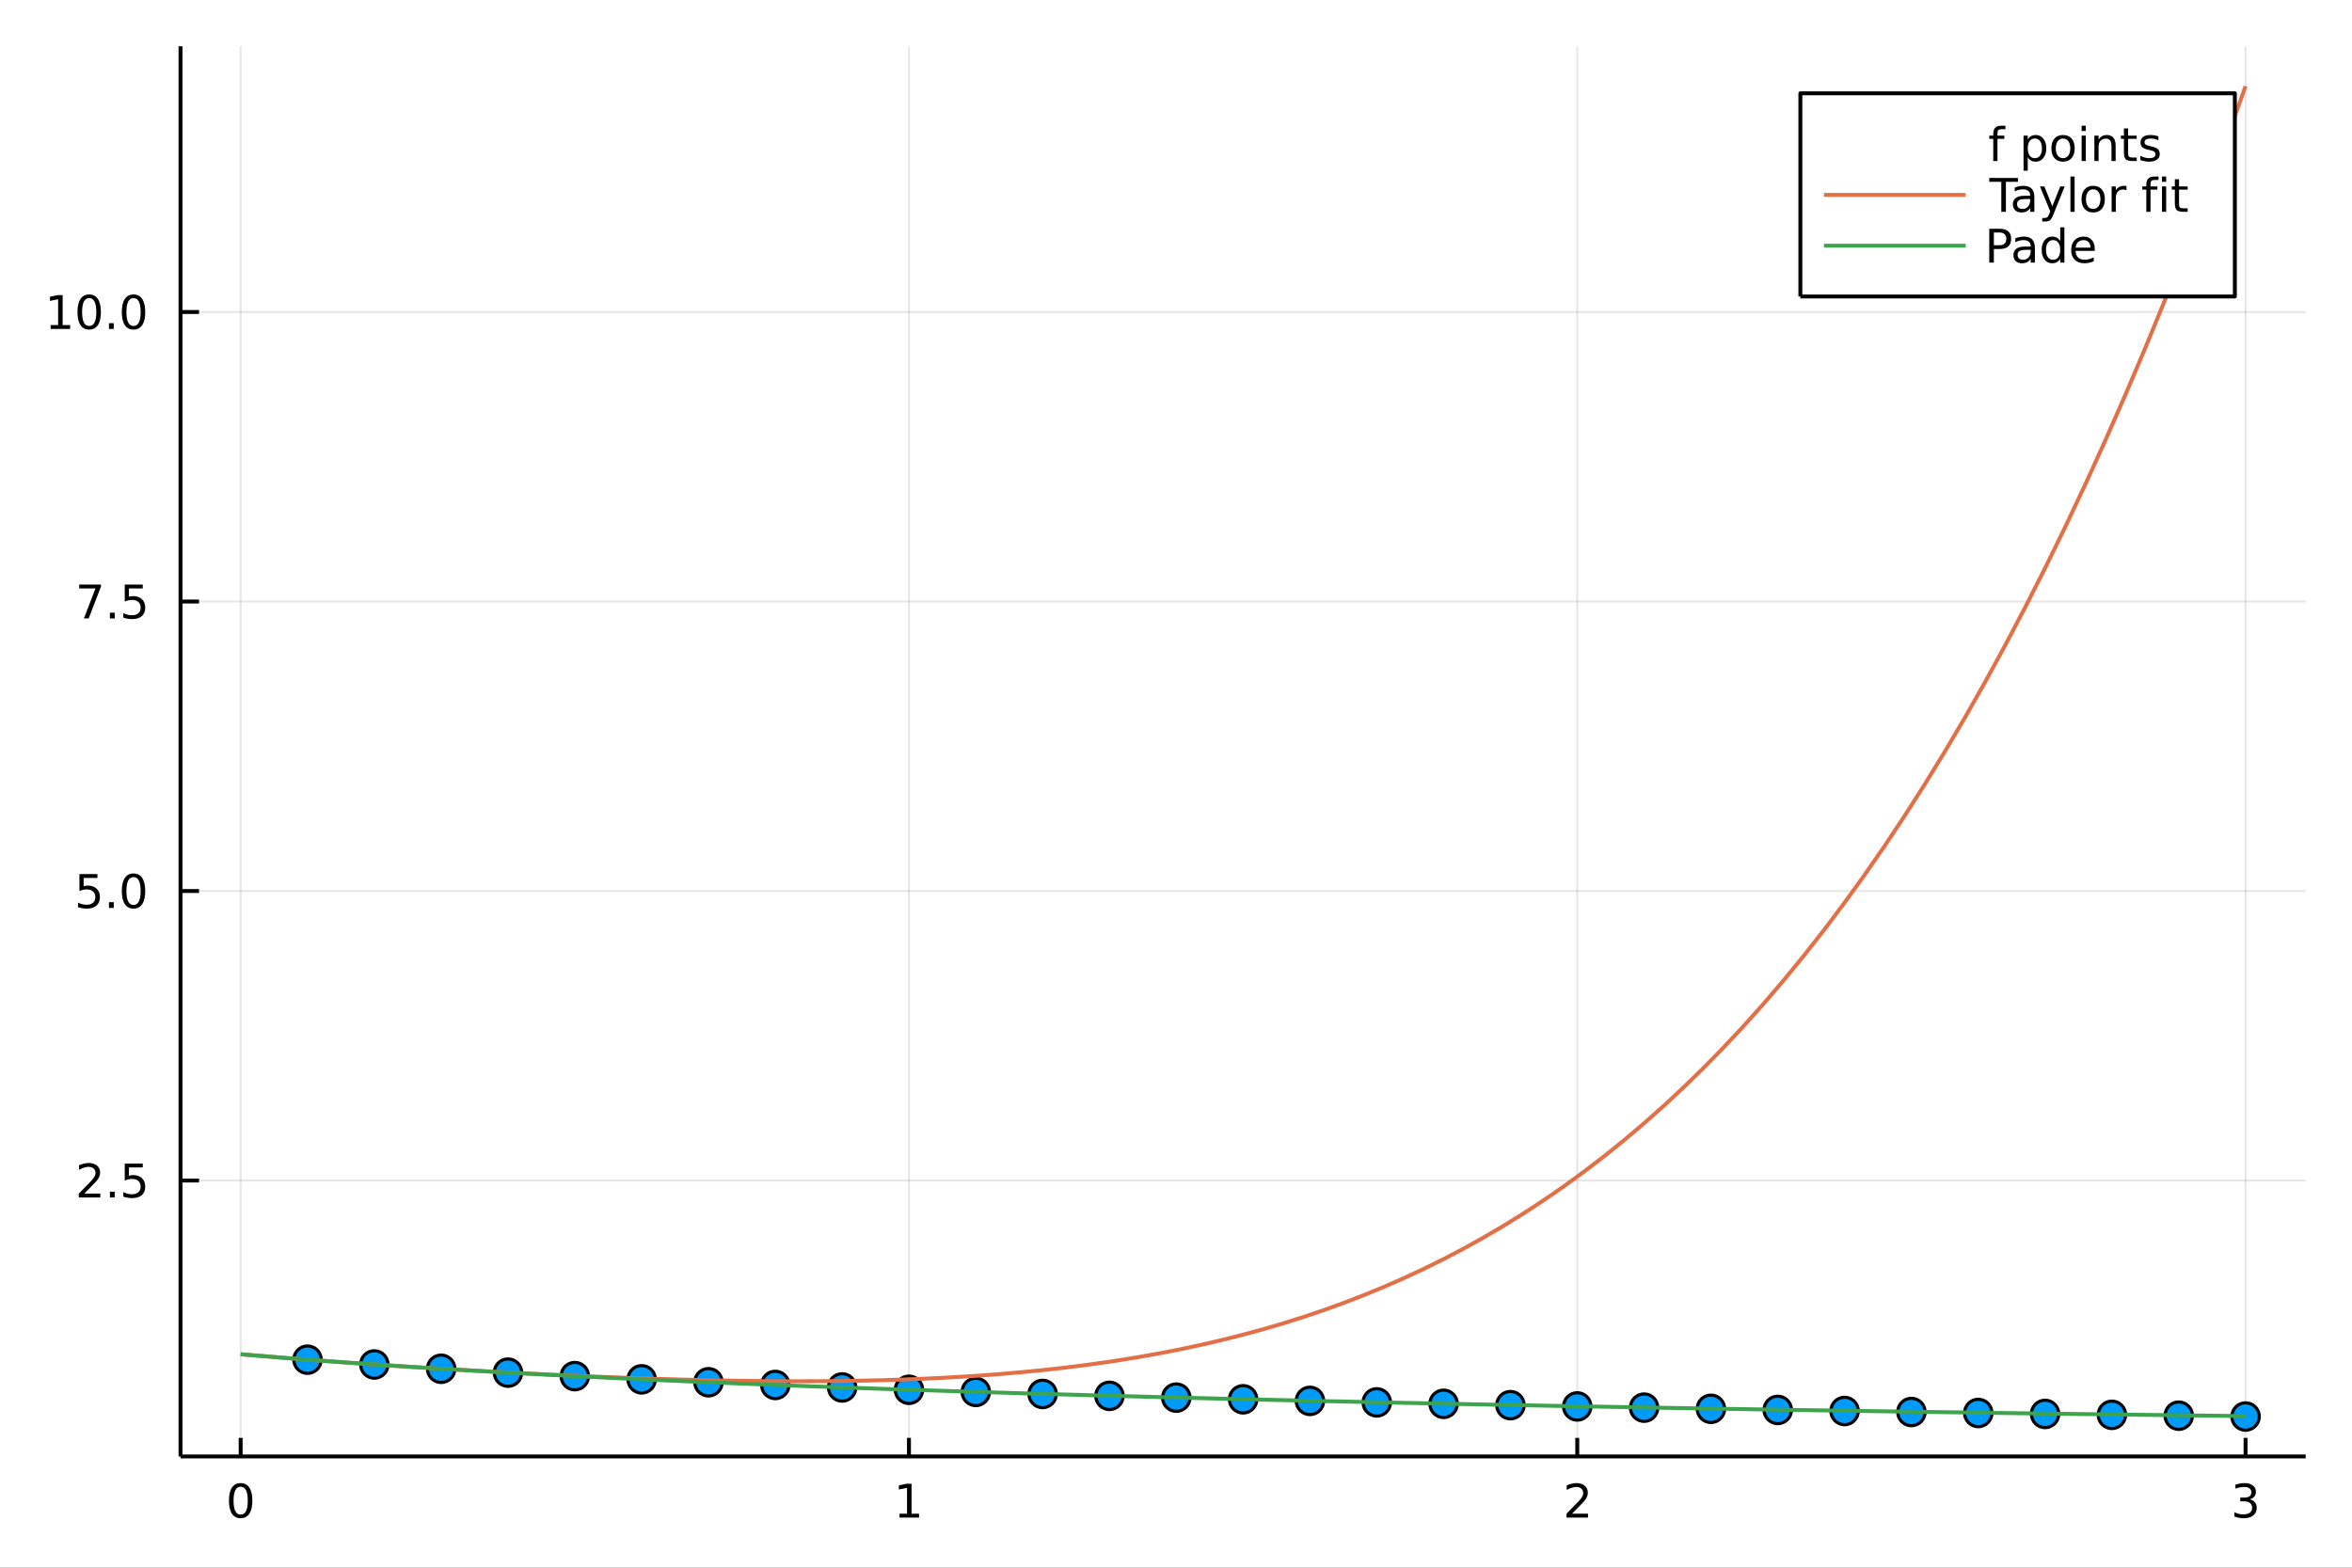 <?xml version="1.0" encoding="utf-8"?>
<svg xmlns="http://www.w3.org/2000/svg" xmlns:xlink="http://www.w3.org/1999/xlink" width="600" height="400" viewBox="0 0 2400 1600">
<rect x="0" y="0" width="2400" height="1600" fill="#333333" stroke="none"/>
<defs>
  <clipPath id="clip930">
    <rect x="0" y="0" width="2400" height="1600"/>
  </clipPath>
</defs>
<path clip-path="url(#clip930)" d="
M0 1600 L2400 1600 L2400 0 L0 0  Z
  " fill="#ffffff" fill-rule="evenodd" fill-opacity="1"/>
<defs>
  <clipPath id="clip931">
    <rect x="480" y="0" width="1681" height="1600"/>
  </clipPath>
</defs>
<path clip-path="url(#clip930)" d="
M184.191 1486.45 L2352.76 1486.45 L2352.76 47.244 L184.191 47.244  Z
  " fill="#ffffff" fill-rule="evenodd" fill-opacity="1"/>
<defs>
  <clipPath id="clip932">
    <rect x="184" y="47" width="2170" height="1440"/>
  </clipPath>
</defs>
<polyline clip-path="url(#clip932)" style="stroke:#000000; stroke-linecap:butt; stroke-linejoin:round; stroke-width:2; stroke-opacity:0.1; fill:none" points="
  245.565,1486.45 245.565,47.244 
  "/>
<polyline clip-path="url(#clip932)" style="stroke:#000000; stroke-linecap:butt; stroke-linejoin:round; stroke-width:2; stroke-opacity:0.1; fill:none" points="
  927.504,1486.45 927.504,47.244 
  "/>
<polyline clip-path="url(#clip932)" style="stroke:#000000; stroke-linecap:butt; stroke-linejoin:round; stroke-width:2; stroke-opacity:0.1; fill:none" points="
  1609.44,1486.45 1609.44,47.244 
  "/>
<polyline clip-path="url(#clip932)" style="stroke:#000000; stroke-linecap:butt; stroke-linejoin:round; stroke-width:2; stroke-opacity:0.1; fill:none" points="
  2291.38,1486.45 2291.38,47.244 
  "/>
<polyline clip-path="url(#clip930)" style="stroke:#000000; stroke-linecap:butt; stroke-linejoin:round; stroke-width:4; stroke-opacity:1; fill:none" points="
  184.191,1486.45 2352.76,1486.45 
  "/>
<polyline clip-path="url(#clip930)" style="stroke:#000000; stroke-linecap:butt; stroke-linejoin:round; stroke-width:4; stroke-opacity:1; fill:none" points="
  245.565,1486.45 245.565,1467.55 
  "/>
<polyline clip-path="url(#clip930)" style="stroke:#000000; stroke-linecap:butt; stroke-linejoin:round; stroke-width:4; stroke-opacity:1; fill:none" points="
  927.504,1486.45 927.504,1467.55 
  "/>
<polyline clip-path="url(#clip930)" style="stroke:#000000; stroke-linecap:butt; stroke-linejoin:round; stroke-width:4; stroke-opacity:1; fill:none" points="
  1609.44,1486.45 1609.44,1467.55 
  "/>
<polyline clip-path="url(#clip930)" style="stroke:#000000; stroke-linecap:butt; stroke-linejoin:round; stroke-width:4; stroke-opacity:1; fill:none" points="
  2291.38,1486.45 2291.38,1467.55 
  "/>
<path clip-path="url(#clip930)" d="M245.565 1517.37 Q241.954 1517.37 240.125 1520.93 Q238.32 1524.47 238.32 1531.6 Q238.32 1538.71 240.125 1542.27 Q241.954 1545.82 245.565 1545.82 Q249.199 1545.82 251.005 1542.27 Q252.834 1538.71 252.834 1531.6 Q252.834 1524.47 251.005 1520.93 Q249.199 1517.37 245.565 1517.37 M245.565 1513.66 Q251.375 1513.66 254.431 1518.27 Q257.51 1522.85 257.51 1531.6 Q257.51 1540.33 254.431 1544.94 Q251.375 1549.52 245.565 1549.52 Q239.755 1549.52 236.676 1544.94 Q233.621 1540.33 233.621 1531.6 Q233.621 1522.85 236.676 1518.27 Q239.755 1513.66 245.565 1513.66 Z" fill="#000000" fill-rule="evenodd" fill-opacity="1" /><path clip-path="url(#clip930)" d="M917.886 1544.91 L925.525 1544.91 L925.525 1518.55 L917.215 1520.21 L917.215 1515.95 L925.478 1514.29 L930.154 1514.29 L930.154 1544.91 L937.793 1544.91 L937.793 1548.85 L917.886 1548.85 L917.886 1544.91 Z" fill="#000000" fill-rule="evenodd" fill-opacity="1" /><path clip-path="url(#clip930)" d="M1604.1 1544.91 L1620.41 1544.91 L1620.41 1548.85 L1598.47 1548.85 L1598.47 1544.91 Q1601.13 1542.16 1605.72 1537.53 Q1610.32 1532.88 1611.5 1531.53 Q1613.75 1529.01 1614.63 1527.27 Q1615.53 1525.51 1615.53 1523.82 Q1615.53 1521.07 1613.59 1519.33 Q1611.66 1517.6 1608.56 1517.6 Q1606.36 1517.6 1603.91 1518.36 Q1601.48 1519.13 1598.7 1520.68 L1598.7 1515.95 Q1601.53 1514.82 1603.98 1514.24 Q1606.43 1513.66 1608.47 1513.66 Q1613.84 1513.66 1617.04 1516.35 Q1620.23 1519.03 1620.23 1523.52 Q1620.23 1525.65 1619.42 1527.57 Q1618.63 1529.47 1616.53 1532.07 Q1615.95 1532.74 1612.85 1535.95 Q1609.74 1539.15 1604.1 1544.91 Z" fill="#000000" fill-rule="evenodd" fill-opacity="1" /><path clip-path="url(#clip930)" d="M2295.63 1530.21 Q2298.99 1530.93 2300.86 1533.2 Q2302.76 1535.47 2302.76 1538.8 Q2302.76 1543.92 2299.24 1546.72 Q2295.72 1549.52 2289.24 1549.52 Q2287.06 1549.52 2284.75 1549.08 Q2282.46 1548.66 2280 1547.81 L2280 1543.29 Q2281.95 1544.43 2284.26 1545.01 Q2286.58 1545.58 2289.1 1545.58 Q2293.5 1545.58 2295.79 1543.85 Q2298.11 1542.11 2298.11 1538.8 Q2298.11 1535.75 2295.95 1534.03 Q2293.82 1532.3 2290 1532.3 L2285.98 1532.3 L2285.98 1528.45 L2290.19 1528.45 Q2293.64 1528.45 2295.47 1527.09 Q2297.3 1525.7 2297.3 1523.11 Q2297.3 1520.45 2295.4 1519.03 Q2293.52 1517.6 2290 1517.6 Q2288.08 1517.6 2285.88 1518.01 Q2283.68 1518.43 2281.05 1519.31 L2281.05 1515.14 Q2283.71 1514.4 2286.02 1514.03 Q2288.36 1513.66 2290.42 1513.66 Q2295.74 1513.66 2298.85 1516.09 Q2301.95 1518.5 2301.95 1522.62 Q2301.95 1525.49 2300.3 1527.48 Q2298.66 1529.45 2295.63 1530.21 Z" fill="#000000" fill-rule="evenodd" fill-opacity="1" /><polyline clip-path="url(#clip932)" style="stroke:#000000; stroke-linecap:butt; stroke-linejoin:round; stroke-width:2; stroke-opacity:0.1; fill:none" points="
  184.191,1204.86 2352.76,1204.86 
  "/>
<polyline clip-path="url(#clip932)" style="stroke:#000000; stroke-linecap:butt; stroke-linejoin:round; stroke-width:2; stroke-opacity:0.1; fill:none" points="
  184.191,909.387 2352.76,909.387 
  "/>
<polyline clip-path="url(#clip932)" style="stroke:#000000; stroke-linecap:butt; stroke-linejoin:round; stroke-width:2; stroke-opacity:0.1; fill:none" points="
  184.191,613.916 2352.76,613.916 
  "/>
<polyline clip-path="url(#clip932)" style="stroke:#000000; stroke-linecap:butt; stroke-linejoin:round; stroke-width:2; stroke-opacity:0.1; fill:none" points="
  184.191,318.444 2352.76,318.444 
  "/>
<polyline clip-path="url(#clip930)" style="stroke:#000000; stroke-linecap:butt; stroke-linejoin:round; stroke-width:4; stroke-opacity:1; fill:none" points="
  184.191,1486.45 184.191,47.244 
  "/>
<polyline clip-path="url(#clip930)" style="stroke:#000000; stroke-linecap:butt; stroke-linejoin:round; stroke-width:4; stroke-opacity:1; fill:none" points="
  184.191,1204.86 203.088,1204.86 
  "/>
<polyline clip-path="url(#clip930)" style="stroke:#000000; stroke-linecap:butt; stroke-linejoin:round; stroke-width:4; stroke-opacity:1; fill:none" points="
  184.191,909.387 203.088,909.387 
  "/>
<polyline clip-path="url(#clip930)" style="stroke:#000000; stroke-linecap:butt; stroke-linejoin:round; stroke-width:4; stroke-opacity:1; fill:none" points="
  184.191,613.916 203.088,613.916 
  "/>
<polyline clip-path="url(#clip930)" style="stroke:#000000; stroke-linecap:butt; stroke-linejoin:round; stroke-width:4; stroke-opacity:1; fill:none" points="
  184.191,318.444 203.088,318.444 
  "/>
<path clip-path="url(#clip930)" d="M86.038 1218.2 L102.358 1218.2 L102.358 1222.14 L80.413 1222.14 L80.413 1218.2 Q83.075 1215.45 87.659 1210.82 Q92.265 1206.17 93.446 1204.82 Q95.691 1202.3 96.571 1200.56 Q97.473 1198.81 97.473 1197.12 Q97.473 1194.36 95.529 1192.63 Q93.608 1190.89 90.506 1190.89 Q88.307 1190.89 85.853 1191.65 Q83.422 1192.42 80.645 1193.97 L80.645 1189.25 Q83.469 1188.11 85.922 1187.53 Q88.376 1186.95 90.413 1186.95 Q95.784 1186.95 98.978 1189.64 Q102.172 1192.32 102.172 1196.81 Q102.172 1198.94 101.362 1200.87 Q100.575 1202.76 98.469 1205.36 Q97.89 1206.03 94.788 1209.25 Q91.686 1212.44 86.038 1218.2 Z" fill="#000000" fill-rule="evenodd" fill-opacity="1" /><path clip-path="url(#clip930)" d="M112.172 1216.26 L117.057 1216.26 L117.057 1222.14 L112.172 1222.14 L112.172 1216.26 Z" fill="#000000" fill-rule="evenodd" fill-opacity="1" /><path clip-path="url(#clip930)" d="M127.288 1187.58 L145.644 1187.58 L145.644 1191.51 L131.57 1191.51 L131.57 1199.99 Q132.589 1199.64 133.607 1199.48 Q134.626 1199.29 135.644 1199.29 Q141.431 1199.29 144.811 1202.46 Q148.191 1205.63 148.191 1211.05 Q148.191 1216.63 144.718 1219.73 Q141.246 1222.81 134.927 1222.81 Q132.751 1222.81 130.482 1222.44 Q128.237 1222.07 125.83 1221.33 L125.83 1216.63 Q127.913 1217.76 130.135 1218.32 Q132.357 1218.87 134.834 1218.87 Q138.839 1218.87 141.177 1216.77 Q143.515 1214.66 143.515 1211.05 Q143.515 1207.44 141.177 1205.33 Q138.839 1203.23 134.834 1203.23 Q132.959 1203.23 131.084 1203.64 Q129.232 1204.06 127.288 1204.94 L127.288 1187.58 Z" fill="#000000" fill-rule="evenodd" fill-opacity="1" /><path clip-path="url(#clip930)" d="M81.061 892.107 L99.418 892.107 L99.418 896.042 L85.344 896.042 L85.344 904.515 Q86.362 904.167 87.381 904.005 Q88.399 903.82 89.418 903.82 Q95.205 903.82 98.585 906.991 Q101.964 910.163 101.964 915.579 Q101.964 921.158 98.492 924.26 Q95.02 927.339 88.7 927.339 Q86.524 927.339 84.256 926.968 Q82.01 926.598 79.603 925.857 L79.603 921.158 Q81.686 922.292 83.909 922.848 Q86.131 923.403 88.608 923.403 Q92.612 923.403 94.95 921.297 Q97.288 919.19 97.288 915.579 Q97.288 911.968 94.95 909.862 Q92.612 907.755 88.608 907.755 Q86.733 907.755 84.858 908.172 Q83.006 908.589 81.061 909.468 L81.061 892.107 Z" fill="#000000" fill-rule="evenodd" fill-opacity="1" /><path clip-path="url(#clip930)" d="M111.177 920.788 L116.061 920.788 L116.061 926.667 L111.177 926.667 L111.177 920.788 Z" fill="#000000" fill-rule="evenodd" fill-opacity="1" /><path clip-path="url(#clip930)" d="M136.246 895.186 Q132.635 895.186 130.807 898.751 Q129.001 902.292 129.001 909.422 Q129.001 916.528 130.807 920.093 Q132.635 923.635 136.246 923.635 Q139.881 923.635 141.686 920.093 Q143.515 916.528 143.515 909.422 Q143.515 902.292 141.686 898.751 Q139.881 895.186 136.246 895.186 M136.246 891.482 Q142.056 891.482 145.112 896.089 Q148.191 900.672 148.191 909.422 Q148.191 918.149 145.112 922.755 Q142.056 927.339 136.246 927.339 Q130.436 927.339 127.357 922.755 Q124.302 918.149 124.302 909.422 Q124.302 900.672 127.357 896.089 Q130.436 891.482 136.246 891.482 Z" fill="#000000" fill-rule="evenodd" fill-opacity="1" /><path clip-path="url(#clip930)" d="M80.83 596.636 L103.052 596.636 L103.052 598.626 L90.506 631.196 L85.622 631.196 L97.427 600.571 L80.83 600.571 L80.83 596.636 Z" fill="#000000" fill-rule="evenodd" fill-opacity="1" /><path clip-path="url(#clip930)" d="M112.172 625.316 L117.057 625.316 L117.057 631.196 L112.172 631.196 L112.172 625.316 Z" fill="#000000" fill-rule="evenodd" fill-opacity="1" /><path clip-path="url(#clip930)" d="M127.288 596.636 L145.644 596.636 L145.644 600.571 L131.57 600.571 L131.57 609.043 Q132.589 608.696 133.607 608.534 Q134.626 608.349 135.644 608.349 Q141.431 608.349 144.811 611.52 Q148.191 614.691 148.191 620.108 Q148.191 625.686 144.718 628.788 Q141.246 631.867 134.927 631.867 Q132.751 631.867 130.482 631.497 Q128.237 631.126 125.83 630.386 L125.83 625.686 Q127.913 626.821 130.135 627.376 Q132.357 627.932 134.834 627.932 Q138.839 627.932 141.177 625.825 Q143.515 623.719 143.515 620.108 Q143.515 616.497 141.177 614.39 Q138.839 612.284 134.834 612.284 Q132.959 612.284 131.084 612.7 Q129.232 613.117 127.288 613.997 L127.288 596.636 Z" fill="#000000" fill-rule="evenodd" fill-opacity="1" /><path clip-path="url(#clip930)" d="M51.663 331.789 L59.302 331.789 L59.302 305.423 L50.992 307.09 L50.992 302.831 L59.256 301.164 L63.932 301.164 L63.932 331.789 L71.571 331.789 L71.571 335.724 L51.663 335.724 L51.663 331.789 Z" fill="#000000" fill-rule="evenodd" fill-opacity="1" /><path clip-path="url(#clip930)" d="M91.015 304.243 Q87.404 304.243 85.575 307.808 Q83.77 311.349 83.77 318.479 Q83.77 325.585 85.575 329.15 Q87.404 332.692 91.015 332.692 Q94.649 332.692 96.455 329.15 Q98.284 325.585 98.284 318.479 Q98.284 311.349 96.455 307.808 Q94.649 304.243 91.015 304.243 M91.015 300.539 Q96.825 300.539 99.881 305.146 Q102.959 309.729 102.959 318.479 Q102.959 327.206 99.881 331.812 Q96.825 336.395 91.015 336.395 Q85.205 336.395 82.126 331.812 Q79.071 327.206 79.071 318.479 Q79.071 309.729 82.126 305.146 Q85.205 300.539 91.015 300.539 Z" fill="#000000" fill-rule="evenodd" fill-opacity="1" /><path clip-path="url(#clip930)" d="M111.177 329.845 L116.061 329.845 L116.061 335.724 L111.177 335.724 L111.177 329.845 Z" fill="#000000" fill-rule="evenodd" fill-opacity="1" /><path clip-path="url(#clip930)" d="M136.246 304.243 Q132.635 304.243 130.807 307.808 Q129.001 311.349 129.001 318.479 Q129.001 325.585 130.807 329.15 Q132.635 332.692 136.246 332.692 Q139.881 332.692 141.686 329.15 Q143.515 325.585 143.515 318.479 Q143.515 311.349 141.686 307.808 Q139.881 304.243 136.246 304.243 M136.246 300.539 Q142.056 300.539 145.112 305.146 Q148.191 309.729 148.191 318.479 Q148.191 327.206 145.112 331.812 Q142.056 336.395 136.246 336.395 Q130.436 336.395 127.357 331.812 Q124.302 327.206 124.302 318.479 Q124.302 309.729 127.357 305.146 Q130.436 300.539 136.246 300.539 Z" fill="#000000" fill-rule="evenodd" fill-opacity="1" /><circle clip-path="url(#clip932)" cx="313.759" cy="1387.68" r="14" fill="#009af9" fill-rule="evenodd" fill-opacity="1" stroke="#000000" stroke-opacity="1" stroke-width="3.2"/>
<circle clip-path="url(#clip932)" cx="381.953" cy="1392.59" r="14" fill="#009af9" fill-rule="evenodd" fill-opacity="1" stroke="#000000" stroke-opacity="1" stroke-width="3.2"/>
<circle clip-path="url(#clip932)" cx="450.147" cy="1396.97" r="14" fill="#009af9" fill-rule="evenodd" fill-opacity="1" stroke="#000000" stroke-opacity="1" stroke-width="3.2"/>
<circle clip-path="url(#clip932)" cx="518.341" cy="1400.91" r="14" fill="#009af9" fill-rule="evenodd" fill-opacity="1" stroke="#000000" stroke-opacity="1" stroke-width="3.2"/>
<circle clip-path="url(#clip932)" cx="586.535" cy="1404.49" r="14" fill="#009af9" fill-rule="evenodd" fill-opacity="1" stroke="#000000" stroke-opacity="1" stroke-width="3.2"/>
<circle clip-path="url(#clip932)" cx="654.728" cy="1407.75" r="14" fill="#009af9" fill-rule="evenodd" fill-opacity="1" stroke="#000000" stroke-opacity="1" stroke-width="3.2"/>
<circle clip-path="url(#clip932)" cx="722.922" cy="1410.74" r="14" fill="#009af9" fill-rule="evenodd" fill-opacity="1" stroke="#000000" stroke-opacity="1" stroke-width="3.2"/>
<circle clip-path="url(#clip932)" cx="791.116" cy="1413.49" r="14" fill="#009af9" fill-rule="evenodd" fill-opacity="1" stroke="#000000" stroke-opacity="1" stroke-width="3.2"/>
<circle clip-path="url(#clip932)" cx="859.31" cy="1416.04" r="14" fill="#009af9" fill-rule="evenodd" fill-opacity="1" stroke="#000000" stroke-opacity="1" stroke-width="3.2"/>
<circle clip-path="url(#clip932)" cx="927.504" cy="1418.41" r="14" fill="#009af9" fill-rule="evenodd" fill-opacity="1" stroke="#000000" stroke-opacity="1" stroke-width="3.2"/>
<circle clip-path="url(#clip932)" cx="995.698" cy="1420.61" r="14" fill="#009af9" fill-rule="evenodd" fill-opacity="1" stroke="#000000" stroke-opacity="1" stroke-width="3.2"/>
<circle clip-path="url(#clip932)" cx="1063.89" cy="1422.67" r="14" fill="#009af9" fill-rule="evenodd" fill-opacity="1" stroke="#000000" stroke-opacity="1" stroke-width="3.2"/>
<circle clip-path="url(#clip932)" cx="1132.09" cy="1424.61" r="14" fill="#009af9" fill-rule="evenodd" fill-opacity="1" stroke="#000000" stroke-opacity="1" stroke-width="3.2"/>
<circle clip-path="url(#clip932)" cx="1200.28" cy="1426.42" r="14" fill="#009af9" fill-rule="evenodd" fill-opacity="1" stroke="#000000" stroke-opacity="1" stroke-width="3.2"/>
<circle clip-path="url(#clip932)" cx="1268.47" cy="1428.13" r="14" fill="#009af9" fill-rule="evenodd" fill-opacity="1" stroke="#000000" stroke-opacity="1" stroke-width="3.2"/>
<circle clip-path="url(#clip932)" cx="1336.67" cy="1429.75" r="14" fill="#009af9" fill-rule="evenodd" fill-opacity="1" stroke="#000000" stroke-opacity="1" stroke-width="3.2"/>
<circle clip-path="url(#clip932)" cx="1404.86" cy="1431.28" r="14" fill="#009af9" fill-rule="evenodd" fill-opacity="1" stroke="#000000" stroke-opacity="1" stroke-width="3.2"/>
<circle clip-path="url(#clip932)" cx="1473.05" cy="1432.73" r="14" fill="#009af9" fill-rule="evenodd" fill-opacity="1" stroke="#000000" stroke-opacity="1" stroke-width="3.2"/>
<circle clip-path="url(#clip932)" cx="1541.25" cy="1434.1" r="14" fill="#009af9" fill-rule="evenodd" fill-opacity="1" stroke="#000000" stroke-opacity="1" stroke-width="3.2"/>
<circle clip-path="url(#clip932)" cx="1609.44" cy="1435.41" r="14" fill="#009af9" fill-rule="evenodd" fill-opacity="1" stroke="#000000" stroke-opacity="1" stroke-width="3.2"/>
<circle clip-path="url(#clip932)" cx="1677.64" cy="1436.65" r="14" fill="#009af9" fill-rule="evenodd" fill-opacity="1" stroke="#000000" stroke-opacity="1" stroke-width="3.2"/>
<circle clip-path="url(#clip932)" cx="1745.83" cy="1437.84" r="14" fill="#009af9" fill-rule="evenodd" fill-opacity="1" stroke="#000000" stroke-opacity="1" stroke-width="3.2"/>
<circle clip-path="url(#clip932)" cx="1814.02" cy="1438.98" r="14" fill="#009af9" fill-rule="evenodd" fill-opacity="1" stroke="#000000" stroke-opacity="1" stroke-width="3.2"/>
<circle clip-path="url(#clip932)" cx="1882.22" cy="1440.07" r="14" fill="#009af9" fill-rule="evenodd" fill-opacity="1" stroke="#000000" stroke-opacity="1" stroke-width="3.2"/>
<circle clip-path="url(#clip932)" cx="1950.41" cy="1441.11" r="14" fill="#009af9" fill-rule="evenodd" fill-opacity="1" stroke="#000000" stroke-opacity="1" stroke-width="3.2"/>
<circle clip-path="url(#clip932)" cx="2018.61" cy="1442.1" r="14" fill="#009af9" fill-rule="evenodd" fill-opacity="1" stroke="#000000" stroke-opacity="1" stroke-width="3.2"/>
<circle clip-path="url(#clip932)" cx="2086.8" cy="1443.06" r="14" fill="#009af9" fill-rule="evenodd" fill-opacity="1" stroke="#000000" stroke-opacity="1" stroke-width="3.2"/>
<circle clip-path="url(#clip932)" cx="2154.99" cy="1443.98" r="14" fill="#009af9" fill-rule="evenodd" fill-opacity="1" stroke="#000000" stroke-opacity="1" stroke-width="3.2"/>
<circle clip-path="url(#clip932)" cx="2223.19" cy="1444.86" r="14" fill="#009af9" fill-rule="evenodd" fill-opacity="1" stroke="#000000" stroke-opacity="1" stroke-width="3.2"/>
<circle clip-path="url(#clip932)" cx="2291.38" cy="1445.72" r="14" fill="#009af9" fill-rule="evenodd" fill-opacity="1" stroke="#000000" stroke-opacity="1" stroke-width="3.2"/>
<polyline clip-path="url(#clip932)" style="stroke:#e26f46; stroke-linecap:butt; stroke-linejoin:round; stroke-width:4; stroke-opacity:1; fill:none" points="
  245.565,1382.14 266.023,1383.88 286.481,1385.55 306.94,1387.16 327.398,1388.71 347.856,1390.21 368.314,1391.65 388.772,1393.04 409.23,1394.39 429.689,1395.68 
  450.147,1396.93 470.605,1398.13 491.063,1399.29 511.521,1400.4 531.979,1401.47 552.438,1402.48 572.896,1403.44 593.354,1404.35 613.812,1405.21 634.27,1406 
  654.728,1406.73 675.187,1407.4 695.645,1407.99 716.103,1408.51 736.561,1408.94 757.019,1409.29 777.477,1409.54 797.936,1409.69 818.394,1409.73 838.852,1409.65 
  859.31,1409.45 879.768,1409.11 900.226,1408.63 920.685,1408 941.143,1407.2 961.601,1406.23 982.059,1405.07 1002.52,1403.72 1022.98,1402.16 1043.43,1400.38 
  1063.89,1398.37 1084.35,1396.11 1104.81,1393.58 1125.27,1390.78 1145.72,1387.7 1166.18,1384.3 1186.64,1380.59 1207.1,1376.54 1227.56,1372.14 1248.02,1367.36 
  1268.47,1362.2 1288.93,1356.63 1309.39,1350.64 1329.85,1344.2 1350.31,1337.3 1370.76,1329.92 1391.22,1322.03 1411.68,1313.63 1432.14,1304.67 1452.6,1295.15 
  1473.05,1285.05 1493.51,1274.33 1513.97,1262.98 1534.43,1250.97 1554.89,1238.28 1575.35,1224.88 1595.8,1210.76 1616.26,1195.87 1636.72,1180.21 1657.18,1163.74 
  1677.64,1146.43 1698.09,1128.26 1718.55,1109.2 1739.01,1089.23 1759.47,1068.31 1779.93,1046.41 1800.39,1023.51 1820.84,999.578 1841.3,974.579 1861.76,948.484 
  1882.22,921.263 1902.68,892.883 1923.13,863.313 1943.59,832.519 1964.05,800.469 1984.51,767.129 2004.97,732.464 2025.43,696.441 2045.88,659.025 2066.34,620.179 
  2086.8,579.869 2107.26,538.058 2127.72,494.708 2148.17,449.783 2168.63,403.246 2189.09,355.057 2209.55,305.178 2230.01,253.57 2250.47,200.194 2270.92,145.01 
  2291.38,87.976 
  "/>
<polyline clip-path="url(#clip932)" style="stroke:#3da44d; stroke-linecap:butt; stroke-linejoin:round; stroke-width:4; stroke-opacity:1; fill:none" points="
  245.565,1382.14 248.895,1382.43 252.225,1382.72 255.555,1383 258.885,1383.28 289.674,1385.81 320.463,1388.19 351.252,1390.45 382.041,1392.59 400.544,1393.83 
  419.048,1395.03 437.551,1396.19 456.054,1397.33 487.342,1399.17 518.63,1400.93 552.618,1402.75 586.605,1404.49 617.939,1406.02 649.273,1407.49 682.866,1409.01 
  716.459,1410.46 755.38,1412.07 794.3,1413.61 828.889,1414.92 863.477,1416.18 893.808,1417.24 924.138,1418.27 990.276,1420.41 1056.81,1422.43 1130.36,1424.51 
  1200.35,1426.36 1273.12,1428.17 1334.38,1429.6 1409.17,1431.26 1477.68,1432.69 1540.96,1433.95 1605.06,1435.16 1676.89,1436.45 1741.98,1437.57 1816.51,1438.78 
  1885.52,1439.85 1953.55,1440.86 2019.6,1441.8 2087.32,1442.72 2161.5,1443.69 2269.27,1445.02 2291.38,1445.28 
  "/>
<path clip-path="url(#clip930)" d="
M1837.11 302.578 L2280.47 302.578 L2280.47 95.218 L1837.11 95.218  Z
  " fill="#ffffff" fill-rule="evenodd" fill-opacity="1"/>
<polyline clip-path="url(#clip930)" style="stroke:#000000; stroke-linecap:butt; stroke-linejoin:round; stroke-width:4; stroke-opacity:1; fill:none" points="
  1837.11,302.578 2280.47,302.578 2280.47,95.218 1837.11,95.218 1837.11,302.578 
  "/>
<path clip-path="url(#clip930)" d="M2046.38 128.319 L2046.38 131.861 L2042.3 131.861 Q2040.01 131.861 2039.11 132.787 Q2038.23 133.713 2038.23 136.12 L2038.23 138.412 L2045.24 138.412 L2045.24 141.722 L2038.23 141.722 L2038.23 164.338 L2033.95 164.338 L2033.95 141.722 L2029.87 141.722 L2029.87 138.412 L2033.95 138.412 L2033.95 136.606 Q2033.95 132.278 2035.96 130.31 Q2037.98 128.319 2042.35 128.319 L2046.38 128.319 Z" fill="#000000" fill-rule="evenodd" fill-opacity="1" /><path clip-path="url(#clip930)" d="M2069.13 160.449 L2069.13 174.199 L2064.85 174.199 L2064.85 138.412 L2069.13 138.412 L2069.13 142.347 Q2070.48 140.032 2072.51 138.921 Q2074.57 137.787 2077.42 137.787 Q2082.14 137.787 2085.08 141.537 Q2088.04 145.287 2088.04 151.398 Q2088.04 157.509 2085.08 161.259 Q2082.14 165.009 2077.42 165.009 Q2074.57 165.009 2072.51 163.898 Q2070.48 162.763 2069.13 160.449 M2083.62 151.398 Q2083.62 146.699 2081.68 144.037 Q2079.76 141.352 2076.38 141.352 Q2073 141.352 2071.05 144.037 Q2069.13 146.699 2069.13 151.398 Q2069.13 156.097 2071.05 158.782 Q2073 161.444 2076.38 161.444 Q2079.76 161.444 2081.68 158.782 Q2083.62 156.097 2083.62 151.398 Z" fill="#000000" fill-rule="evenodd" fill-opacity="1" /><path clip-path="url(#clip930)" d="M2105.15 141.398 Q2101.73 141.398 2099.73 144.083 Q2097.74 146.745 2097.74 151.398 Q2097.74 156.051 2099.71 158.736 Q2101.7 161.398 2105.15 161.398 Q2108.55 161.398 2110.54 158.713 Q2112.54 156.027 2112.54 151.398 Q2112.54 146.791 2110.54 144.106 Q2108.55 141.398 2105.15 141.398 M2105.15 137.787 Q2110.71 137.787 2113.88 141.398 Q2117.05 145.009 2117.05 151.398 Q2117.05 157.764 2113.88 161.398 Q2110.71 165.009 2105.15 165.009 Q2099.57 165.009 2096.4 161.398 Q2093.25 157.764 2093.25 151.398 Q2093.25 145.009 2096.4 141.398 Q2099.57 137.787 2105.15 137.787 Z" fill="#000000" fill-rule="evenodd" fill-opacity="1" /><path clip-path="url(#clip930)" d="M2124.11 138.412 L2128.37 138.412 L2128.37 164.338 L2124.11 164.338 L2124.11 138.412 M2124.11 128.319 L2128.37 128.319 L2128.37 133.713 L2124.11 133.713 L2124.11 128.319 Z" fill="#000000" fill-rule="evenodd" fill-opacity="1" /><path clip-path="url(#clip930)" d="M2158.83 148.689 L2158.83 164.338 L2154.57 164.338 L2154.57 148.828 Q2154.57 145.148 2153.14 143.319 Q2151.7 141.49 2148.83 141.49 Q2145.38 141.49 2143.39 143.69 Q2141.4 145.889 2141.4 149.685 L2141.4 164.338 L2137.12 164.338 L2137.12 138.412 L2141.4 138.412 L2141.4 142.44 Q2142.93 140.102 2144.99 138.944 Q2147.07 137.787 2149.78 137.787 Q2154.25 137.787 2156.54 140.565 Q2158.83 143.319 2158.83 148.689 Z" fill="#000000" fill-rule="evenodd" fill-opacity="1" /><path clip-path="url(#clip930)" d="M2171.54 131.051 L2171.54 138.412 L2180.31 138.412 L2180.31 141.722 L2171.54 141.722 L2171.54 155.796 Q2171.54 158.967 2172.4 159.87 Q2173.28 160.773 2175.94 160.773 L2180.31 160.773 L2180.31 164.338 L2175.94 164.338 Q2171.01 164.338 2169.13 162.509 Q2167.26 160.657 2167.26 155.796 L2167.26 141.722 L2164.13 141.722 L2164.13 138.412 L2167.26 138.412 L2167.26 131.051 L2171.54 131.051 Z" fill="#000000" fill-rule="evenodd" fill-opacity="1" /><path clip-path="url(#clip930)" d="M2202.44 139.176 L2202.44 143.203 Q2200.64 142.277 2198.69 141.815 Q2196.75 141.352 2194.66 141.352 Q2191.49 141.352 2189.9 142.324 Q2188.32 143.296 2188.32 145.24 Q2188.32 146.722 2189.46 147.578 Q2190.59 148.412 2194.02 149.176 L2195.47 149.5 Q2200.01 150.472 2201.91 152.254 Q2203.83 154.014 2203.83 157.185 Q2203.83 160.796 2200.96 162.902 Q2198.11 165.009 2193.11 165.009 Q2191.03 165.009 2188.76 164.592 Q2186.52 164.199 2184.02 163.388 L2184.02 158.99 Q2186.38 160.217 2188.67 160.842 Q2190.96 161.444 2193.21 161.444 Q2196.22 161.444 2197.84 160.426 Q2199.46 159.384 2199.46 157.509 Q2199.46 155.773 2198.28 154.847 Q2197.12 153.921 2193.16 153.064 L2191.68 152.717 Q2187.72 151.884 2185.96 150.171 Q2184.2 148.435 2184.2 145.426 Q2184.2 141.768 2186.79 139.778 Q2189.39 137.787 2194.16 137.787 Q2196.52 137.787 2198.6 138.134 Q2200.68 138.481 2202.44 139.176 Z" fill="#000000" fill-rule="evenodd" fill-opacity="1" /><polyline clip-path="url(#clip930)" style="stroke:#e26f46; stroke-linecap:butt; stroke-linejoin:round; stroke-width:4; stroke-opacity:1; fill:none" points="
  1861.21,198.898 2005.78,198.898 
  "/>
<path clip-path="url(#clip930)" d="M2029.87 181.618 L2059.11 181.618 L2059.11 185.553 L2046.84 185.553 L2046.84 216.178 L2042.14 216.178 L2042.14 185.553 L2029.87 185.553 L2029.87 181.618 Z" fill="#000000" fill-rule="evenodd" fill-opacity="1" /><path clip-path="url(#clip930)" d="M2067.37 203.145 Q2062.21 203.145 2060.22 204.326 Q2058.23 205.506 2058.23 208.354 Q2058.23 210.622 2059.71 211.965 Q2061.22 213.284 2063.79 213.284 Q2067.33 213.284 2069.46 210.784 Q2071.61 208.261 2071.61 204.094 L2071.61 203.145 L2067.37 203.145 M2075.87 201.386 L2075.87 216.178 L2071.61 216.178 L2071.61 212.242 Q2070.15 214.603 2067.98 215.738 Q2065.8 216.849 2062.65 216.849 Q2058.67 216.849 2056.31 214.627 Q2053.97 212.381 2053.97 208.631 Q2053.97 204.256 2056.89 202.034 Q2059.83 199.812 2065.64 199.812 L2071.61 199.812 L2071.61 199.395 Q2071.61 196.455 2069.67 194.858 Q2067.74 193.238 2064.25 193.238 Q2062.03 193.238 2059.92 193.77 Q2057.81 194.303 2055.87 195.367 L2055.87 191.432 Q2058.21 190.53 2060.41 190.09 Q2062.61 189.627 2064.69 189.627 Q2070.31 189.627 2073.09 192.543 Q2075.87 195.46 2075.87 201.386 Z" fill="#000000" fill-rule="evenodd" fill-opacity="1" /><path clip-path="url(#clip930)" d="M2095.43 218.585 Q2093.62 223.215 2091.91 224.627 Q2090.2 226.039 2087.33 226.039 L2083.92 226.039 L2083.92 222.474 L2086.42 222.474 Q2088.18 222.474 2089.16 221.64 Q2090.13 220.807 2091.31 217.705 L2092.07 215.761 L2081.59 190.252 L2086.1 190.252 L2094.2 210.529 L2102.3 190.252 L2106.82 190.252 L2095.43 218.585 Z" fill="#000000" fill-rule="evenodd" fill-opacity="1" /><path clip-path="url(#clip930)" d="M2112.7 180.159 L2116.96 180.159 L2116.96 216.178 L2112.7 216.178 L2112.7 180.159 Z" fill="#000000" fill-rule="evenodd" fill-opacity="1" /><path clip-path="url(#clip930)" d="M2135.91 193.238 Q2132.49 193.238 2130.5 195.923 Q2128.51 198.585 2128.51 203.238 Q2128.51 207.891 2130.48 210.576 Q2132.47 213.238 2135.91 213.238 Q2139.32 213.238 2141.31 210.553 Q2143.3 207.867 2143.3 203.238 Q2143.3 198.631 2141.31 195.946 Q2139.32 193.238 2135.91 193.238 M2135.91 189.627 Q2141.47 189.627 2144.64 193.238 Q2147.81 196.849 2147.81 203.238 Q2147.81 209.604 2144.64 213.238 Q2141.47 216.849 2135.91 216.849 Q2130.34 216.849 2127.16 213.238 Q2124.02 209.604 2124.02 203.238 Q2124.02 196.849 2127.16 193.238 Q2130.34 189.627 2135.91 189.627 Z" fill="#000000" fill-rule="evenodd" fill-opacity="1" /><path clip-path="url(#clip930)" d="M2169.9 194.233 Q2169.18 193.817 2168.32 193.631 Q2167.49 193.423 2166.47 193.423 Q2162.86 193.423 2160.91 195.784 Q2158.99 198.122 2158.99 202.52 L2158.99 216.178 L2154.71 216.178 L2154.71 190.252 L2158.99 190.252 L2158.99 194.28 Q2160.34 191.918 2162.49 190.784 Q2164.64 189.627 2167.72 189.627 Q2168.16 189.627 2168.69 189.696 Q2169.22 189.743 2169.87 189.858 L2169.9 194.233 Z" fill="#000000" fill-rule="evenodd" fill-opacity="1" /><path clip-path="url(#clip930)" d="M2202.56 180.159 L2202.56 183.701 L2198.48 183.701 Q2196.19 183.701 2195.29 184.627 Q2194.41 185.553 2194.41 187.96 L2194.41 190.252 L2201.42 190.252 L2201.42 193.562 L2194.41 193.562 L2194.41 216.178 L2190.13 216.178 L2190.13 193.562 L2186.05 193.562 L2186.05 190.252 L2190.13 190.252 L2190.13 188.446 Q2190.13 184.118 2192.14 182.15 Q2194.16 180.159 2198.53 180.159 L2202.56 180.159 Z" fill="#000000" fill-rule="evenodd" fill-opacity="1" /><path clip-path="url(#clip930)" d="M2206.12 190.252 L2210.38 190.252 L2210.38 216.178 L2206.12 216.178 L2206.12 190.252 M2206.12 180.159 L2210.38 180.159 L2210.38 185.553 L2206.12 185.553 L2206.12 180.159 Z" fill="#000000" fill-rule="evenodd" fill-opacity="1" /><path clip-path="url(#clip930)" d="M2223.51 182.891 L2223.51 190.252 L2232.28 190.252 L2232.28 193.562 L2223.51 193.562 L2223.51 207.636 Q2223.51 210.807 2224.36 211.71 Q2225.24 212.613 2227.91 212.613 L2232.28 212.613 L2232.28 216.178 L2227.91 216.178 Q2222.97 216.178 2221.1 214.349 Q2219.22 212.497 2219.22 207.636 L2219.22 193.562 L2216.1 193.562 L2216.1 190.252 L2219.22 190.252 L2219.22 182.891 L2223.51 182.891 Z" fill="#000000" fill-rule="evenodd" fill-opacity="1" /><polyline clip-path="url(#clip930)" style="stroke:#3da44d; stroke-linecap:butt; stroke-linejoin:round; stroke-width:4; stroke-opacity:1; fill:none" points="
  1861.21,250.738 2005.78,250.738 
  "/>
<path clip-path="url(#clip930)" d="M2034.55 237.3 L2034.55 250.286 L2040.43 250.286 Q2043.69 250.286 2045.48 248.596 Q2047.26 246.907 2047.26 243.782 Q2047.26 240.68 2045.48 238.99 Q2043.69 237.3 2040.43 237.3 L2034.55 237.3 M2029.87 233.458 L2040.43 233.458 Q2046.24 233.458 2049.2 236.096 Q2052.19 238.712 2052.19 243.782 Q2052.19 248.897 2049.2 251.513 Q2046.24 254.129 2040.43 254.129 L2034.55 254.129 L2034.55 268.018 L2029.87 268.018 L2029.87 233.458 Z" fill="#000000" fill-rule="evenodd" fill-opacity="1" /><path clip-path="url(#clip930)" d="M2067.93 254.985 Q2062.77 254.985 2060.78 256.166 Q2058.79 257.346 2058.79 260.194 Q2058.79 262.462 2060.27 263.805 Q2061.77 265.124 2064.34 265.124 Q2067.88 265.124 2070.01 262.624 Q2072.17 260.101 2072.17 255.934 L2072.17 254.985 L2067.93 254.985 M2076.42 253.226 L2076.42 268.018 L2072.17 268.018 L2072.17 264.082 Q2070.71 266.443 2068.53 267.578 Q2066.36 268.689 2063.21 268.689 Q2059.23 268.689 2056.86 266.467 Q2054.53 264.221 2054.53 260.471 Q2054.53 256.096 2057.44 253.874 Q2060.38 251.652 2066.19 251.652 L2072.17 251.652 L2072.17 251.235 Q2072.17 248.295 2070.22 246.698 Q2068.3 245.078 2064.8 245.078 Q2062.58 245.078 2060.48 245.61 Q2058.37 246.143 2056.42 247.207 L2056.42 243.272 Q2058.76 242.37 2060.96 241.93 Q2063.16 241.467 2065.24 241.467 Q2070.87 241.467 2073.65 244.383 Q2076.42 247.3 2076.42 253.226 Z" fill="#000000" fill-rule="evenodd" fill-opacity="1" /><path clip-path="url(#clip930)" d="M2102.26 246.027 L2102.26 231.999 L2106.52 231.999 L2106.52 268.018 L2102.26 268.018 L2102.26 264.129 Q2100.92 266.443 2098.85 267.578 Q2096.82 268.689 2093.95 268.689 Q2089.25 268.689 2086.29 264.939 Q2083.35 261.189 2083.35 255.078 Q2083.35 248.967 2086.29 245.217 Q2089.25 241.467 2093.95 241.467 Q2096.82 241.467 2098.85 242.601 Q2100.92 243.712 2102.26 246.027 M2087.74 255.078 Q2087.74 259.777 2089.67 262.462 Q2091.61 265.124 2094.99 265.124 Q2098.37 265.124 2100.31 262.462 Q2102.26 259.777 2102.26 255.078 Q2102.26 250.379 2100.31 247.717 Q2098.37 245.032 2094.99 245.032 Q2091.61 245.032 2089.67 247.717 Q2087.74 250.379 2087.74 255.078 Z" fill="#000000" fill-rule="evenodd" fill-opacity="1" /><path clip-path="url(#clip930)" d="M2137.47 253.99 L2137.47 256.073 L2117.88 256.073 Q2118.16 260.471 2120.52 262.786 Q2122.91 265.078 2127.14 265.078 Q2129.6 265.078 2131.89 264.476 Q2134.2 263.874 2136.47 262.67 L2136.47 266.698 Q2134.18 267.67 2131.77 268.18 Q2129.36 268.689 2126.89 268.689 Q2120.68 268.689 2117.05 265.078 Q2113.44 261.467 2113.44 255.309 Q2113.44 248.944 2116.86 245.217 Q2120.31 241.467 2126.15 241.467 Q2131.38 241.467 2134.41 244.846 Q2137.47 248.203 2137.47 253.99 M2133.21 252.74 Q2133.16 249.245 2131.24 247.161 Q2129.34 245.078 2126.19 245.078 Q2122.63 245.078 2120.48 247.092 Q2118.35 249.106 2118.02 252.763 L2133.21 252.74 Z" fill="#000000" fill-rule="evenodd" fill-opacity="1" /></svg>
